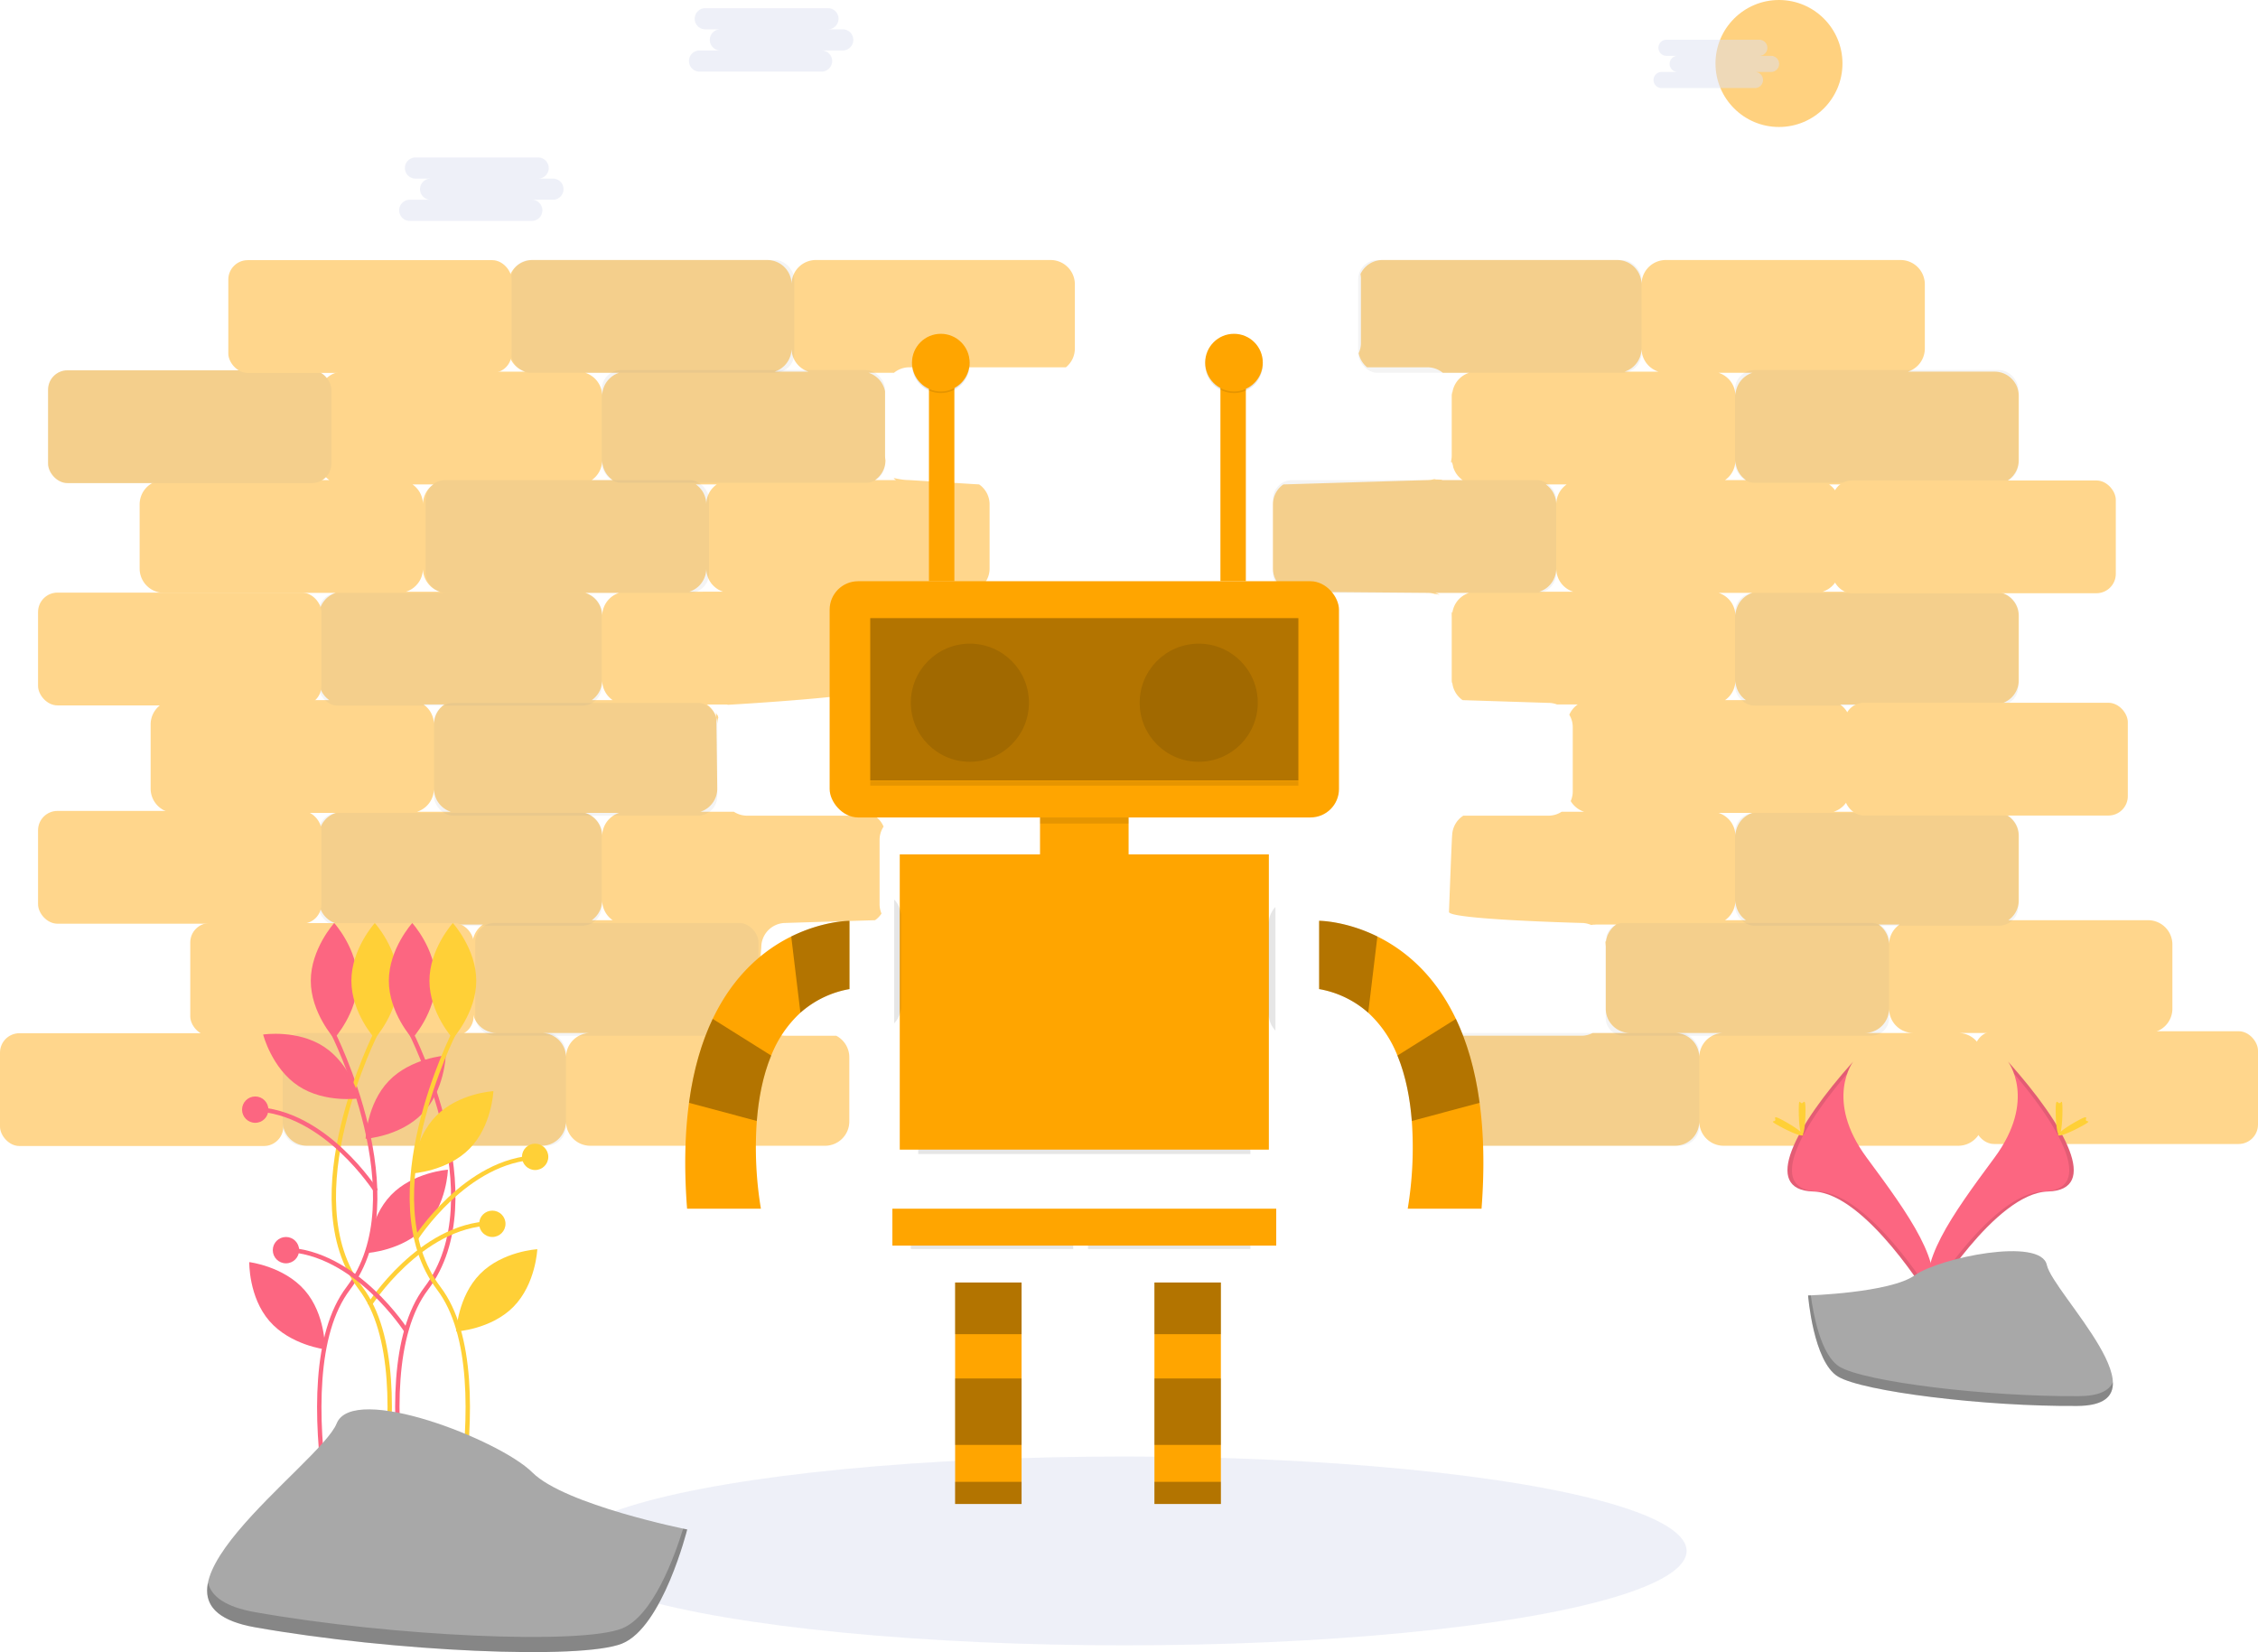 <svg id="bc263456-463a-4a26-ab4e-25ee29596588" data-name="Layer 1" xmlns="http://www.w3.org/2000/svg" width="1028.532" height="752.522" viewBox="0 0 1028.532 752.522"><title>Artificial intelligence</title><ellipse cx="512.256" cy="706.435" rx="256" ry="43" fill="#dee3f3" opacity="0.5"/><g opacity="0.45"><path d="M536.502,332.707a11.132,11.132,0,0,0,.102,1.437A11.102,11.102,0,0,1,536.502,332.707Z" transform="translate(-85.734 -73.739)" fill="#ffa500"/><path d="M665.418,301.82c.019.128.044.255.059.385C665.462,302.075,665.438,301.948,665.418,301.82Z" transform="translate(-85.734 -73.739)" fill="#ffa500"/><path d="M665.15,300.546c.037.133.072.268.103.403C665.222,300.813,665.187,300.68,665.15,300.546Z" transform="translate(-85.734 -73.739)" fill="#ffa500"/><path d="M665.284,335.124c-.049.221-.106.438-.168.654C665.178,335.562,665.235,335.345,665.284,335.124Z" transform="translate(-85.734 -73.739)" fill="#ffa500"/><path d="M665.464,334.069c-.029.235-.063.467-.106.697C665.401,334.536,665.435,334.304,665.464,334.069Z" transform="translate(-85.734 -73.739)" fill="#ffa500"/><path d="M542.464,342.523a11.129,11.129,0,0,1-2.368-1.666A11.093,11.093,0,0,0,542.464,342.523Z" transform="translate(-85.734 -73.739)" fill="#ffa500"/><path d="M540.009,340.779a11.149,11.149,0,0,1-.945-1.002A11.108,11.108,0,0,0,540.009,340.779Z" transform="translate(-85.734 -73.739)" fill="#ffa500"/><path d="M730.248,552.174a10.968,10.968,0,0,0-.471-1.286A10.99,10.99,0,0,1,730.248,552.174Z" transform="translate(-85.734 -73.739)" fill="#ffa500"/><path d="M724.741,545.507a11.111,11.111,0,0,1,1.262.769A11.053,11.053,0,0,0,724.741,545.507Z" transform="translate(-85.734 -73.739)" fill="#ffa500"/><path d="M727.219,547.272a11.127,11.127,0,0,1,1.767,2.139A11.114,11.114,0,0,0,727.219,547.272Z" transform="translate(-85.734 -73.739)" fill="#ffa500"/><path d="M726.041,546.305a11.184,11.184,0,0,1,1.05.852A11.109,11.109,0,0,0,726.041,546.305Z" transform="translate(-85.734 -73.739)" fill="#ffa500"/><path d="M729.682,550.69a11.023,11.023,0,0,0-.555-1.046A10.98,10.98,0,0,1,729.682,550.69Z" transform="translate(-85.734 -73.739)" fill="#ffa500"/><path d="M730.553,553.54a11.016,11.016,0,0,0-.235-1.095A11.012,11.012,0,0,1,730.553,553.54Z" transform="translate(-85.734 -73.739)" fill="#ffa500"/><path d="M1064.198,492.883h-63.653a11.056,11.056,0,0,0,4.762-9.093V454.567a11.074,11.074,0,0,0-11.074-11.074h-73.265a11.076,11.076,0,0,0,7.708-10.55V403.721a11.056,11.056,0,0,0-4.762-9.093h70.319a11.074,11.074,0,0,0,11.074-11.074V354.331a11.074,11.074,0,0,0-11.074-11.074H915.957a11.076,11.076,0,0,0,7.708-10.55V303.484a11.056,11.056,0,0,0-4.762-9.093h75.331a11.074,11.074,0,0,0,11.074-11.074V254.095a11.074,11.074,0,0,0-11.074-11.074H954.798a11.076,11.076,0,0,0,7.708-10.55V203.248a11.074,11.074,0,0,0-11.074-11.074H844.527a11.074,11.074,0,0,0-11.074,11.074A11.074,11.074,0,0,0,822.378,192.174H715.473a11.066,11.066,0,0,0-10.035,6.412,11.101,11.101,0,0,1,.214,2.156v29.222a11.013,11.013,0,0,1-1.036,4.654,11.053,11.053,0,0,0,3.853,6.42h27.456a11.026,11.026,0,0,1,7.014,2.506h11.97a11.077,11.077,0,0,0-7.708,10.55,11.103,11.103,0,0,0-.207-2.098c0.0.039.006.077.006.117v29.222a11.057,11.057,0,0,1-.361,2.762,4.03,4.03,0,0,1,.475.611,11.16,11.16,0,0,0,.087-1.391,11.04,11.04,0,0,0,.186,1.914,3.267,3.267,0,0,1,.248,1.109,11.091,11.091,0,0,0,4.329,6.071h-9.525c.085-.059.161-.131.245-.192-.885.022-1.775-.075-2.661-.085a2.46,2.46,0,0,1-.92-.191,11.062,11.062,0,0,1-3.176.468l-65.605,1.981a11.056,11.056,0,0,0-4.762,9.093v29.222a11.076,11.076,0,0,0,7.708,10.55l62.659.525a11.069,11.069,0,0,1,3.25.487,12.109,12.109,0,0,1,2.07.364c.052-.011.105-.016.157-.027a11.005,11.005,0,0,0-1.91-.824h15.416a11.077,11.077,0,0,0-7.708,10.55,11.121,11.121,0,0,0-.169-1.915,2.459,2.459,0,0,1-.243.297,11.118,11.118,0,0,1,.211,2.142v29.222c0,1.356.201,1.03.201-.525a11.056,11.056,0,0,0,4.762,9.093l39.092,1.253a11.026,11.026,0,0,1,3.923.728h9.408a11.119,11.119,0,0,0-3.827,4.682,11.005,11.005,0,0,1,1.571,5.664V434.196a11.029,11.029,0,0,1-.929,4.432,11.102,11.102,0,0,0,6.131,4.865H797.059a11.012,11.012,0,0,1-6.004,1.778H752.274a11.052,11.052,0,0,0-5.074,9.297c0-3.902-1.454,34.557-1.454,34.557,0,3.454,60.344,5.012,60.344,5.012a11.026,11.026,0,0,1,4.453.939,7.747,7.747,0,0,1,1.917-.165c-.02-.014-.038-.031-.058-.045h9.524A11.056,11.056,0,0,0,817.164,503.957a11.091,11.091,0,0,0-.122-1.579c-.053.12-.107.239-.166.353A11.081,11.081,0,0,1,817.164,505.21v27.969a11.074,11.074,0,0,0,11.074,11.074H811.195a11.016,11.016,0,0,1-5.105,1.253H736.679a11.067,11.067,0,0,0-5.969,9.821v29.222a11.074,11.074,0,0,0,11.074,11.074H848.69a11.074,11.074,0,0,0,11.074-11.074,11.074,11.074,0,0,0,11.074,11.074H977.744a11.074,11.074,0,0,0,11.074-11.074V555.328a11.074,11.074,0,0,0-11.074-11.074H1064.198a11.074,11.074,0,0,0,11.074-11.074V503.957A11.074,11.074,0,0,0,1064.198,492.883ZM799.373,294.391a11.056,11.056,0,0,0-4.762,9.093,11.056,11.056,0,0,0-4.762-9.093Zm-12.47,48.865a11.076,11.076,0,0,0,7.708-10.55,11.076,11.076,0,0,0,7.708,10.55ZM825.744,243.02a11.076,11.076,0,0,0,7.708-10.55,11.076,11.076,0,0,0,7.708,10.55Zm34.02,312.308A11.074,11.074,0,0,0,848.69,544.254h22.149A11.074,11.074,0,0,0,859.764,555.328Zm11.727-62.446a11.056,11.056,0,0,0,4.762-9.093,11.056,11.056,0,0,0,4.762,9.093Zm4.762-38.315a11.076,11.076,0,0,0-7.708-10.55h15.416A11.077,11.077,0,0,0,876.253,454.567Zm-4.762-61.921a11.056,11.056,0,0,0,4.762-9.093,11.056,11.056,0,0,0,4.762,9.093Zm4.762-38.316a11.077,11.077,0,0,0-7.708-10.55h15.416A11.077,11.077,0,0,0,876.253,354.331Zm-4.762-61.921a11.056,11.056,0,0,0,4.762-9.093,11.056,11.056,0,0,0,4.762,9.093Zm4.762-38.316a11.076,11.076,0,0,0-7.708-10.55h15.416A11.077,11.077,0,0,0,876.253,254.095Zm74.727,240.769a11.056,11.056,0,0,0-4.762,9.093,11.056,11.056,0,0,0-4.762-9.093Zm-15.837,49.39a11.074,11.074,0,0,0,11.074-11.074,11.074,11.074,0,0,0,11.074,11.074Z" transform="translate(-85.734 -73.739)" fill="#ffa500"/><path d="M747.199,483.79" transform="translate(-85.734 -73.739)" fill="#ffa500"/><path d="M730.71,555.328a11.136,11.136,0,0,0-.1-1.41A11.107,11.107,0,0,1,730.71,555.328Z" transform="translate(-85.734 -73.739)" fill="#ffa500"/><path d="M665.557,332.707c0,.351-.021.697-.053,1.039C665.536,333.404,665.557,333.058,665.557,332.707Z" transform="translate(-85.734 -73.739)" fill="#ffa500"/><path d="M536.63,334.358a10.97,10.97,0,0,0,.283,1.317A10.964,10.964,0,0,1,536.63,334.358Z" transform="translate(-85.734 -73.739)" fill="#ffa500"/><path d="M412.698,399.654a2.521,2.521,0,0,1-.473-.561,2.7,2.7,0,0,1-.314-.924,22.361,22.361,0,0,0,.034,2.277,11,11,0,0,1,.514,3.275,11.005,11.005,0,0,1,.486-3.186,4.581,4.581,0,0,1-.234-.775C412.705,399.724,412.705,399.69,412.698,399.654Z" transform="translate(-85.734 -73.739)" fill="#ffa500"/><path d="M564.27,192.174H457.364a11.074,11.074,0,0,0-11.074,11.074,11.074,11.074,0,0,0-11.074-11.074H328.31a11.074,11.074,0,0,0-11.074,11.074v29.222a11.076,11.076,0,0,0,7.708,10.55H242.057a11.074,11.074,0,0,0-11.074,11.074V283.317a11.056,11.056,0,0,0,4.762,9.093H160.414a11.074,11.074,0,0,0-11.074,11.074v29.222a11.074,11.074,0,0,0,11.074,11.074h78.277a11.077,11.077,0,0,0-7.708,10.55v29.222a11.056,11.056,0,0,0,4.762,9.093H165.426a11.074,11.074,0,0,0-11.074,11.074v29.222A11.074,11.074,0,0,0,165.426,444.017h73.265a11.077,11.077,0,0,0-7.708,10.55v29.222A11.074,11.074,0,0,0,242.057,494.864h63.652a11.056,11.056,0,0,0-4.762,9.093v29.222a11.074,11.074,0,0,0,11.074,11.074H225.568a11.074,11.074,0,0,0-11.074,11.074v29.222a11.074,11.074,0,0,0,11.074,11.074H332.473a11.074,11.074,0,0,0,11.074-11.074A11.074,11.074,0,0,0,354.622,595.625H461.527a11.074,11.074,0,0,0,11.074-11.074V555.328a11.067,11.067,0,0,0-5.969-9.821H443.582a11.016,11.016,0,0,1-5.105-1.253H418.927a11.074,11.074,0,0,0,11.074-11.074c0,4.819,2.506-27.969,2.506-27.969a11.074,11.074,0,0,1,11.074-11.074l40.747-1.253a11.149,11.149,0,0,0,2.935-3.029,11.003,11.003,0,0,1-.879-4.286V456.345a11.017,11.017,0,0,1,1.832-6.094,11.107,11.107,0,0,0-4.199-4.98H426.04a11.012,11.012,0,0,1-6.004-1.778H404.752A11.076,11.076,0,0,0,412.46,432.943l-.393-29.009c0-1.307-.07-2.464-.122-3.488a11.094,11.094,0,0,0-4.248-5.818h9.524c-.072.05-.135.11-.206.162,5.399-.31,67.075-3.927,72.089-7.963a8.696,8.696,0,0,1-.074-2.318,11.102,11.102,0,0,1-.141-1.683V353.603c0-.363.02-.721.054-1.074a11.088,11.088,0,0,0-7.562-8.747h13.477a11.016,11.016,0,0,1,5.105-1.253h30.568a11.064,11.064,0,0,0,5.97-9.821V303.484a11.056,11.056,0,0,0-4.762-9.093l-31.776-1.981c-5.385,0-8.947-1.972-6.111,0h-9.525a11.055,11.055,0,0,0,4.758-9.028,11.116,11.116,0,0,1-.197-2.047V252.113c0-.024.003-.047.004-.071a11.086,11.086,0,0,0-7.511-8.497h11.568a11.026,11.026,0,0,1,7.014-2.506h71.309a11.04,11.04,0,0,0,4.07-8.568V203.248A11.074,11.074,0,0,0,564.27,192.174ZM283.156,294.391a11.056,11.056,0,0,0-4.762,9.093,11.056,11.056,0,0,0-4.762-9.093Zm-4.762,38.315a11.076,11.076,0,0,0,7.708,10.55H270.686A11.076,11.076,0,0,0,278.394,332.707Zm9.774,61.921a11.056,11.056,0,0,0-4.762,9.093,11.056,11.056,0,0,0-4.762-9.093Zm-12.47,48.865a11.076,11.076,0,0,0,7.708-10.55,11.076,11.076,0,0,0,7.708,10.55ZM412.21,294.391a11.056,11.056,0,0,0-4.762,9.093,11.056,11.056,0,0,0-4.762-9.093ZM343.548,555.328a11.074,11.074,0,0,0-11.074-11.074H354.622A11.074,11.074,0,0,0,343.548,555.328Zm11.727-62.446a11.056,11.056,0,0,0,4.762-9.093,11.056,11.056,0,0,0,4.762,9.093Zm4.762-38.315a11.077,11.077,0,0,0-7.708-10.55H367.745A11.077,11.077,0,0,0,360.037,454.567Zm-4.762-61.921a11.056,11.056,0,0,0,4.762-9.093,11.056,11.056,0,0,0,4.762,9.093Zm4.762-38.316a11.077,11.077,0,0,0-7.708-10.55H367.745A11.077,11.077,0,0,0,360.037,354.331Zm-4.762-61.921a11.056,11.056,0,0,0,4.762-9.093,11.056,11.056,0,0,0,4.762,9.093Zm4.762-38.316a11.077,11.077,0,0,0-7.708-10.55H367.745A11.077,11.077,0,0,0,360.037,254.095Zm39.703,89.162a11.076,11.076,0,0,0,7.708-10.55,11.076,11.076,0,0,0,7.708,10.55Zm38.842-100.236a11.076,11.076,0,0,0,7.708-10.55,11.076,11.076,0,0,0,7.708,10.55Z" transform="translate(-85.734 -73.739)" fill="#ffa500"/><path d="M540.143,295.293c.053-.048.104-.096.157-.143C540.247,295.197,540.196,295.245,540.143,295.293Z" transform="translate(-85.734 -73.739)" fill="#ffa500"/><path d="M539.407,296.027c-.054.06-.11.118-.163.179C539.297,296.145,539.353,296.086,539.407,296.027Z" transform="translate(-85.734 -73.739)" fill="#ffa500"/><path d="M538.478,297.18c.025-.036.054-.07.079-.106C538.531,297.11,538.503,297.144,538.478,297.18Z" transform="translate(-85.734 -73.739)" fill="#ffa500"/><path d="M536.979,335.901a10.989,10.989,0,0,0,.463,1.266A10.989,10.989,0,0,1,536.979,335.901Z" transform="translate(-85.734 -73.739)" fill="#ffa500"/><path d="M538.16,338.53a11.077,11.077,0,0,0,.819,1.14A11.062,11.062,0,0,1,538.16,338.53Z" transform="translate(-85.734 -73.739)" fill="#ffa500"/><path d="M537.498,337.283a11.015,11.015,0,0,0,.656,1.236A10.995,10.995,0,0,1,537.498,337.283Z" transform="translate(-85.734 -73.739)" fill="#ffa500"/><path d="M536.806,300.949c.032-.135.067-.27.103-.403C536.872,300.68,536.837,300.813,536.806,300.949Z" transform="translate(-85.734 -73.739)" fill="#ffa500"/><path d="M537.18,299.701c.04-.11.077-.222.121-.33C537.257,299.479,537.22,299.591,537.18,299.701Z" transform="translate(-85.734 -73.739)" fill="#ffa500"/><path d="M536.582,302.204c.015-.13.039-.256.059-.385C536.621,301.948,536.597,302.075,536.582,302.204Z" transform="translate(-85.734 -73.739)" fill="#ffa500"/><path d="M537.79,298.308c.007-.013.012-.026.019-.039C537.802,298.282,537.796,298.296,537.79,298.308Z" transform="translate(-85.734 -73.739)" fill="#ffa500"/><rect x="318.489" y="192.174" width="129.054" height="51.371" rx="8.839" transform="translate(680.297 361.98) rotate(-180)" opacity="0.1"/><rect x="704.398" y="192.174" width="129.054" height="51.371" rx="8.839" transform="translate(1452.116 361.98) rotate(-180)" opacity="0.1"/><rect x="876.053" y="242.292" width="129.054" height="51.371" rx="8.839" transform="translate(1795.426 462.216) rotate(-180)" opacity="0.1"/><rect x="665.557" y="292.41" width="129.054" height="51.371" rx="8.839" transform="translate(1374.433 562.452) rotate(-180)" opacity="0.1"/><rect x="876.053" y="343.781" width="129.054" height="51.371" rx="8.839" transform="translate(1795.426 665.194) rotate(-180)" opacity="0.1"/><rect x="876.053" y="444.017" width="129.054" height="51.371" rx="8.839" transform="translate(1795.426 865.667) rotate(-180)" opacity="0.1"/><path d="M938.155,494.136H825.227a8.062,8.062,0,0,0-7.736,5.803,5.153,5.153,0,0,1-.091,1.359,5.713,5.713,0,0,1-.229.772c-.001.043-.007.085-.007.129v35.245a8.063,8.063,0,0,0,8.063,8.063H938.155a8.063,8.063,0,0,0,8.063-8.063V502.199A8.063,8.063,0,0,0,938.155,494.136Z" transform="translate(-85.734 -73.739)" opacity="0.1"/><rect x="730.71" y="544.254" width="129.054" height="51.371" rx="8.839" transform="translate(1504.74 1066.139) rotate(-180)" opacity="0.1"/><rect x="359.836" y="242.292" width="129.054" height="51.371" rx="8.839" transform="translate(762.992 462.216) rotate(-180)" opacity="0.1"/><rect x="279.647" y="292.41" width="129.054" height="51.371" rx="8.839" transform="translate(602.614 562.452) rotate(-180)" opacity="0.1"/><rect x="230.782" y="343.781" width="129.054" height="51.371" rx="8.839" transform="translate(504.884 665.194) rotate(-180)" opacity="0.1"/><rect x="283.406" y="393.899" width="129.054" height="51.371" rx="8.839" transform="translate(610.132 765.431) rotate(-180)" opacity="0.1"/><rect x="230.782" y="444.017" width="129.054" height="51.371" rx="8.839" transform="translate(504.884 865.667) rotate(-180)" opacity="0.1"/><rect x="172.398" y="494.191" width="129.054" height="51.371" rx="8.839" transform="translate(388.116 966.014) rotate(-180)" fill="#ffa500"/><rect x="925.915" y="393.844" width="129.054" height="51.371" rx="8.839" transform="translate(1895.151 765.32) rotate(-180)" fill="#ffa500"/><rect x="920.442" y="292.584" width="129.054" height="51.371" rx="8.839" transform="translate(1884.204 562.8) rotate(-180)" fill="#ffa500"/><rect x="985.212" y="543.453" width="129.054" height="51.371" rx="8.839" transform="translate(2013.743 1064.537) rotate(-180)" fill="#ffa500"/><rect x="85.734" y="544.365" width="129.054" height="51.371" rx="8.839" transform="translate(214.788 1066.362) rotate(-180)" fill="#ffa500"/><rect x="103.067" y="443.105" width="129.054" height="51.371" rx="8.839" transform="translate(249.454 863.842) rotate(-180)" fill="#ffa500"/><rect x="103.067" y="343.67" width="129.054" height="51.371" rx="8.839" transform="translate(249.454 664.972) rotate(-180)" fill="#ffa500"/><rect x="107.628" y="242.41" width="129.054" height="51.371" rx="8.839" transform="translate(258.576 462.453) rotate(-180)" fill="#ffa500"/><rect x="107.628" y="242.41" width="129.054" height="51.371" rx="8.839" transform="translate(258.576 462.453) rotate(-180)" opacity="0.1"/><rect x="189.731" y="192.237" width="129.054" height="51.371" rx="8.839" transform="translate(422.781 362.106) rotate(-180)" fill="#ffa500"/><rect x="302.2" y="494.136" width="129.054" height="51.371" rx="8.839" transform="translate(647.72 965.903) rotate(-180)" opacity="0.1"/><rect x="214.493" y="544.254" width="129.054" height="51.371" rx="8.839" transform="translate(472.307 1066.139) rotate(-180)" opacity="0.1"/></g><circle cx="810.335" cy="28.92" r="28.92" fill="#ffa500" opacity="0.5"/><path d="M337.673,155.093H330.793a4.817,4.817,0,1,0,0-9.633H275.059a4.817,4.817,0,1,0,0,9.633h6.881a4.817,4.817,0,1,0,0,9.633h-9.633a4.817,4.817,0,0,0,0,9.633h55.734a4.817,4.817,0,0,0,0-9.633h9.633a4.817,4.817,0,0,0,0-9.633Z" transform="translate(-85.734 -73.739)" fill="#dee3f3" opacity="0.5"/><path d="M892.404,99.184h-5.237a3.666,3.666,0,0,0,0-7.331h-42.417a3.666,3.666,0,0,0,0,7.331h5.237a3.666,3.666,0,1,0,0,7.331h-7.331a3.666,3.666,0,1,0,0,7.331h42.417a3.666,3.666,0,1,0,0-7.331h7.331a3.666,3.666,0,1,0,0-7.331Z" transform="translate(-85.734 -73.739)" fill="#dee3f3" opacity="0.5"/><path d="M469.673,87.093H462.793a4.817,4.817,0,1,0,0-9.633H407.059a4.817,4.817,0,1,0,0,9.633h6.881a4.817,4.817,0,1,0,0,9.633h-9.633a4.817,4.817,0,0,0,0,9.633h55.734a4.817,4.817,0,0,0,0-9.633h9.633a4.817,4.817,0,0,0,0-9.633Z" transform="translate(-85.734 -73.739)" fill="#dee3f3" opacity="0.5"/><rect x="377.905" y="264.742" width="232.009" height="107.599" rx="12.97" fill="#ffa500"/><rect x="396.399" y="355.826" width="195.022" height="2.017" opacity="0.1"/><rect x="396.399" y="281.554" width="195.022" height="73.974" opacity="0.3"/><circle cx="441.792" cy="320.085" r="26.9" opacity="0.1"/><circle cx="546.028" cy="320.085" r="26.9" opacity="0.1"/><rect x="473.734" y="372.337" width="40.347" height="23.543" fill="#ffa500"/><rect x="409.848" y="389.152" width="168.123" height="134.498" fill="#ffa500"/><rect x="406.486" y="550.55" width="174.848" height="16.812" fill="#ffa500"/><polygon points="435.067 607.712 435.067 627.887 435.067 658.149 435.067 674.961 435.067 685.048 465.329 685.048 465.329 674.961 465.329 658.149 465.329 627.887 465.329 607.712 465.329 584.175 435.067 584.175 435.067 607.712" fill="#ffa500"/><polygon points="525.853 584.175 525.853 607.712 525.853 627.887 525.853 658.149 525.853 674.961 525.853 685.048 556.115 685.048 556.115 674.961 556.115 658.149 556.115 627.887 556.115 607.712 556.115 584.175 525.853 584.175" fill="#ffa500"/><path d="M472.683,493.155v31.1a45.49,45.49,0,0,0-22.354,10.776A52.883,52.883,0,0,0,437.021,554.544c-3.89,9.425-5.782,19.892-6.553,29.788a170.317,170.317,0,0,0,1.86,39.961H398.704c-1.428-18.587-.973-34.535.88-48.228,2.076-15.438,5.921-28.005,10.791-38.225,9.741-20.432,23.597-31.517,35.77-37.538C460.603,493.155,472.683,493.155,472.683,493.155Z" transform="translate(-85.734 -73.739)" fill="#ffa500"/><rect x="435.067" y="584.175" width="30.262" height="23.537" opacity="0.3"/><rect x="435.067" y="627.887" width="30.262" height="30.262" opacity="0.3"/><rect x="435.067" y="674.961" width="30.262" height="10.087" opacity="0.3"/><rect x="525.853" y="584.175" width="30.262" height="23.537" opacity="0.3"/><rect x="525.853" y="627.887" width="30.262" height="30.262" opacity="0.3"/><rect x="525.853" y="674.961" width="30.262" height="10.087" opacity="0.3"/><path d="M472.683,493.155v31.1a45.49,45.49,0,0,0-22.354,10.776l-4.184-34.728C460.603,493.155,472.683,493.155,472.683,493.155Z" transform="translate(-85.734 -73.739)" opacity="0.3"/><path d="M437.021,554.544c-3.89,9.425-5.782,19.892-6.553,29.788l-30.884-8.267c2.076-15.438,5.921-28.005,10.791-38.225Z" transform="translate(-85.734 -73.739)" opacity="0.3"/><path d="M686.605,493.155v31.1a45.49,45.49,0,0,1,22.354,10.776A52.883,52.883,0,0,1,722.267,554.544c3.89,9.425,5.782,19.892,6.553,29.788a170.318,170.318,0,0,1-1.86,39.961h33.624c1.428-18.587.973-34.535-.88-48.228-2.076-15.438-5.921-28.005-10.791-38.225-9.741-20.432-23.597-31.517-35.77-37.538C698.685,493.155,686.605,493.155,686.605,493.155Z" transform="translate(-85.734 -73.739)" fill="#ffa500"/><path d="M686.605,493.155v31.1a45.49,45.49,0,0,1,22.354,10.776l4.184-34.728C698.685,493.155,686.605,493.155,686.605,493.155Z" transform="translate(-85.734 -73.739)" opacity="0.3"/><path d="M722.267,554.544c3.89,9.425,5.782,19.892,6.553,29.788l30.884-8.267c-2.076-15.438-5.921-28.005-10.791-38.225Z" transform="translate(-85.734 -73.739)" opacity="0.3"/><rect x="473.734" y="372.337" width="40.347" height="2.787" opacity="0.1"/><path d="M666.693,486.856v56.31a11.733,11.733,0,0,1-3.126-7.981V494.83A11.713,11.713,0,0,1,666.693,486.856Z" transform="translate(-85.734 -73.739)" opacity="0.1"/><path d="M496.18,490.569v42.154a11.721,11.721,0,0,1-3.134,7.132v-56.418A11.721,11.721,0,0,1,496.18,490.569Z" transform="translate(-85.734 -73.739)" opacity="0.1"/><rect x="418.257" y="523.653" width="151.308" height="1.992" opacity="0.1"/><rect x="414.892" y="567.366" width="73.971" height="1.544" opacity="0.1"/><rect x="495.594" y="567.366" width="73.971" height="1.544" opacity="0.1"/><rect x="423.143" y="165.166" width="11.579" height="99.575" fill="#ffa500"/><rect x="555.911" y="165.166" width="11.579" height="99.575" fill="#ffa500"/><circle cx="428.547" cy="165.938" r="13.122" opacity="0.1"/><circle cx="428.547" cy="165.166" r="13.122" fill="#ffa500"/><circle cx="562.086" cy="165.938" r="13.122" opacity="0.1"/><circle cx="562.086" cy="165.166" r="13.122" fill="#ffa500"/><path d="M237.257,543.952s38.4,75.378,7.111,116.622,2.844,153.6,2.844,153.6" transform="translate(-85.734 -73.739)" fill="none" stroke="#fc6681" stroke-miterlimit="10" stroke-width="2"/><path d="M248.634,520.485c0,14.531-10.667,26.311-10.667,26.311S227.301,535.016,227.301,520.485s10.667-26.311,10.667-26.311S248.634,505.954,248.634,520.485Z" transform="translate(-85.734 -73.739)" fill="#fc6681"/><path d="M257.168,543.952s-38.4,75.378-7.111,116.622-2.844,153.6-2.844,153.6" transform="translate(-85.734 -73.739)" fill="none" stroke="#ffd037" stroke-miterlimit="10" stroke-width="2"/><path d="M245.79,520.485c0,14.531,10.667,26.311,10.667,26.311s10.667-11.78,10.667-26.311-10.667-26.311-10.667-26.311S245.79,505.954,245.79,520.485Z" transform="translate(-85.734 -73.739)" fill="#ffd037"/><path d="M272.812,543.952s38.4,75.378,7.111,116.622,2.844,153.6,2.844,153.6" transform="translate(-85.734 -73.739)" fill="none" stroke="#fc6681" stroke-miterlimit="10" stroke-width="2"/><path d="M284.19,520.485c0,14.531-10.667,26.311-10.667,26.311s-10.667-11.78-10.667-26.311,10.667-26.311,10.667-26.311S284.19,505.954,284.19,520.485Z" transform="translate(-85.734 -73.739)" fill="#fc6681"/><path d="M278.21,580.88C268.136,591.352,252.282,592.446,252.282,592.446s.48-15.884,10.555-26.356,25.928-11.566,25.928-11.566S288.285,570.408,278.21,580.88Z" transform="translate(-85.734 -73.739)" fill="#fc6681"/><path d="M279.21,632.88C269.136,643.352,253.282,644.446,253.282,644.446s.48-15.884,10.555-26.356,25.928-11.566,25.928-11.566S289.285,622.408,279.21,632.88Z" transform="translate(-85.734 -73.739)" fill="#fc6681"/><path d="M224.578,661.492c9.527,10.973,9.195,26.861,9.195,26.861s-15.777-1.902-25.304-12.875-9.195-26.861-9.195-26.861S215.051,650.519,224.578,661.492Z" transform="translate(-85.734 -73.739)" fill="#fc6681"/><path d="M233.416,550.594C245.528,558.621,249.455,574.02,249.455,574.02s-15.712,2.384-27.824-5.644-16.039-23.426-16.039-23.426S221.303,542.566,233.416,550.594Z" transform="translate(-85.734 -73.739)" fill="#fc6681"/><path d="M292.723,543.952s-38.4,75.378-7.111,116.622-2.844,153.6-2.844,153.6" transform="translate(-85.734 -73.739)" fill="none" stroke="#ffd037" stroke-miterlimit="10" stroke-width="2"/><path d="M281.345,520.485c0,14.531,10.667,26.311,10.667,26.311s10.667-11.78,10.667-26.311-10.667-26.311-10.667-26.311S281.345,505.954,281.345,520.485Z" transform="translate(-85.734 -73.739)" fill="#ffd037"/><path d="M284.414,581.998c-10.199,10.35-10.87,26.228-10.87,26.228s15.866-.904,26.065-11.254S310.48,570.744,310.48,570.744,294.614,571.648,284.414,581.998Z" transform="translate(-85.734 -73.739)" fill="#ffd037"/><path d="M304.414,653.998c-10.199,10.35-10.87,26.228-10.87,26.228s15.866-.904,26.065-11.254S330.48,642.744,330.48,642.744,314.614,643.648,304.414,653.998Z" transform="translate(-85.734 -73.739)" fill="#ffd037"/><path d="M274.99,638.174s23.115-36.435,55.558-37.218" transform="translate(-85.734 -73.739)" fill="none" stroke="#ffd037" stroke-miterlimit="10" stroke-width="2"/><path d="M256.99,616.174s-23.115-36.435-55.558-37.218" transform="translate(-85.734 -73.739)" fill="none" stroke="#fc6681" stroke-miterlimit="10" stroke-width="2"/><path d="M253.99,668.174s23.115-36.435,55.558-37.218" transform="translate(-85.734 -73.739)" fill="none" stroke="#ffd037" stroke-miterlimit="10" stroke-width="2"/><circle cx="243.756" cy="526.935" r="6" fill="#ffd037"/><circle cx="116.256" cy="505.435" r="6" fill="#fc6681"/><path d="M270.99,680.174s-23.115-36.435-55.558-37.218" transform="translate(-85.734 -73.739)" fill="none" stroke="#fc6681" stroke-miterlimit="10" stroke-width="2"/><circle cx="130.256" cy="569.435" r="6" fill="#fc6681"/><circle cx="224.256" cy="557.435" r="6" fill="#ffd037"/><path d="M398.76,770.407s-55.703-11.141-70.557-25.995-81.698-40.849-89.125-22.281-100.266,81.698-37.135,92.839,148.542,14.854,167.109,7.427S398.76,770.407,398.76,770.407Z" transform="translate(-85.734 -73.739)" fill="#a8a8a8"/><path d="M201.942,808.071c63.13,11.141,148.542,14.854,167.109,7.427,14.14-5.656,23.966-32.832,27.851-45.479,1.176.25,1.857.387,1.857.387s-11.141,44.562-29.708,51.99-103.979,3.714-167.109-7.427c-18.223-3.216-23.435-10.768-21.471-20.326C182.029,800.88,188.379,805.678,201.942,808.071Z" transform="translate(-85.734 -73.739)" opacity="0.2"/><path d="M1000.384,557.26s13.347,17.454-6.16,43.805-35.592,48.596-29.089,65.023c0,0,29.431-48.938,53.387-49.623S1026.735,586.691,1000.384,557.26Z" transform="translate(-85.734 -73.739)" fill="#fc6681"/><path d="M1000.384,557.26a21.618,21.618,0,0,1,2.727,5.474c23.373,27.462,35.825,53.09,13.358,53.732-20.928.598-46.033,38.021-52.046,47.472a20.284,20.284,0,0,0,.712,2.151s29.431-48.938,53.387-49.623S1026.735,586.691,1000.384,557.26Z" transform="translate(-85.734 -73.739)" opacity="0.1"/><path d="M1025.195,579.505c0,6.143-.689,11.122-1.54,11.122s-1.54-4.98-1.54-11.122.861-3.251,1.711-3.251S1025.195,573.362,1025.195,579.505Z" transform="translate(-85.734 -73.739)" fill="#ffd037"/><path d="M1033.709,586.838c-5.394,2.94-10.096,4.718-10.503,3.971s3.635-3.735,9.029-6.675,3.267-.8,3.674-.053S1039.103,583.898,1033.709,586.838Z" transform="translate(-85.734 -73.739)" fill="#ffd037"/><path d="M929.885,557.26s-13.347,17.454,6.16,43.805,35.592,48.596,29.089,65.023c0,0-29.431-48.938-53.387-49.623S903.534,586.691,929.885,557.26Z" transform="translate(-85.734 -73.739)" fill="#fc6681"/><path d="M929.885,557.26a21.618,21.618,0,0,0-2.727,5.474c-23.373,27.462-35.825,53.09-13.358,53.732,20.928.598,46.033,38.021,52.046,47.472a20.284,20.284,0,0,1-.712,2.151S935.703,617.149,911.747,616.465,903.534,586.691,929.885,557.26Z" transform="translate(-85.734 -73.739)" opacity="0.1"/><path d="M905.074,579.505c0,6.143.689,11.122,1.54,11.122s1.54-4.98,1.54-11.122-.861-3.251-1.711-3.251S905.074,573.362,905.074,579.505Z" transform="translate(-85.734 -73.739)" fill="#ffd037"/><path d="M896.559,586.838c5.394,2.94,10.096,4.718,10.503,3.971s-3.635-3.735-9.029-6.675-3.267-.8-3.674-.053S891.166,583.898,896.559,586.838Z" transform="translate(-85.734 -73.739)" fill="#ffd037"/><path d="M909.324,663.804s37.316-1.149,48.562-9.158,57.402-17.57,60.191-4.727,56.079,63.877,13.949,64.217S934.137,707.574,922.912,700.737,909.324,663.804,909.324,663.804Z" transform="translate(-85.734 -73.739)" fill="#a8a8a8"/><path d="M1032.779,709.666c-42.13.34-97.891-6.562-109.115-13.4-8.548-5.207-11.954-23.891-13.094-32.511-.789.034-1.246.049-1.246.049s2.364,30.096,13.588,36.933,66.985,13.74,109.115,13.4c12.161-.098,16.362-4.425,16.131-10.833C1046.469,707.175,1041.831,709.593,1032.779,709.666Z" transform="translate(-85.734 -73.739)" opacity="0.2"/></svg>